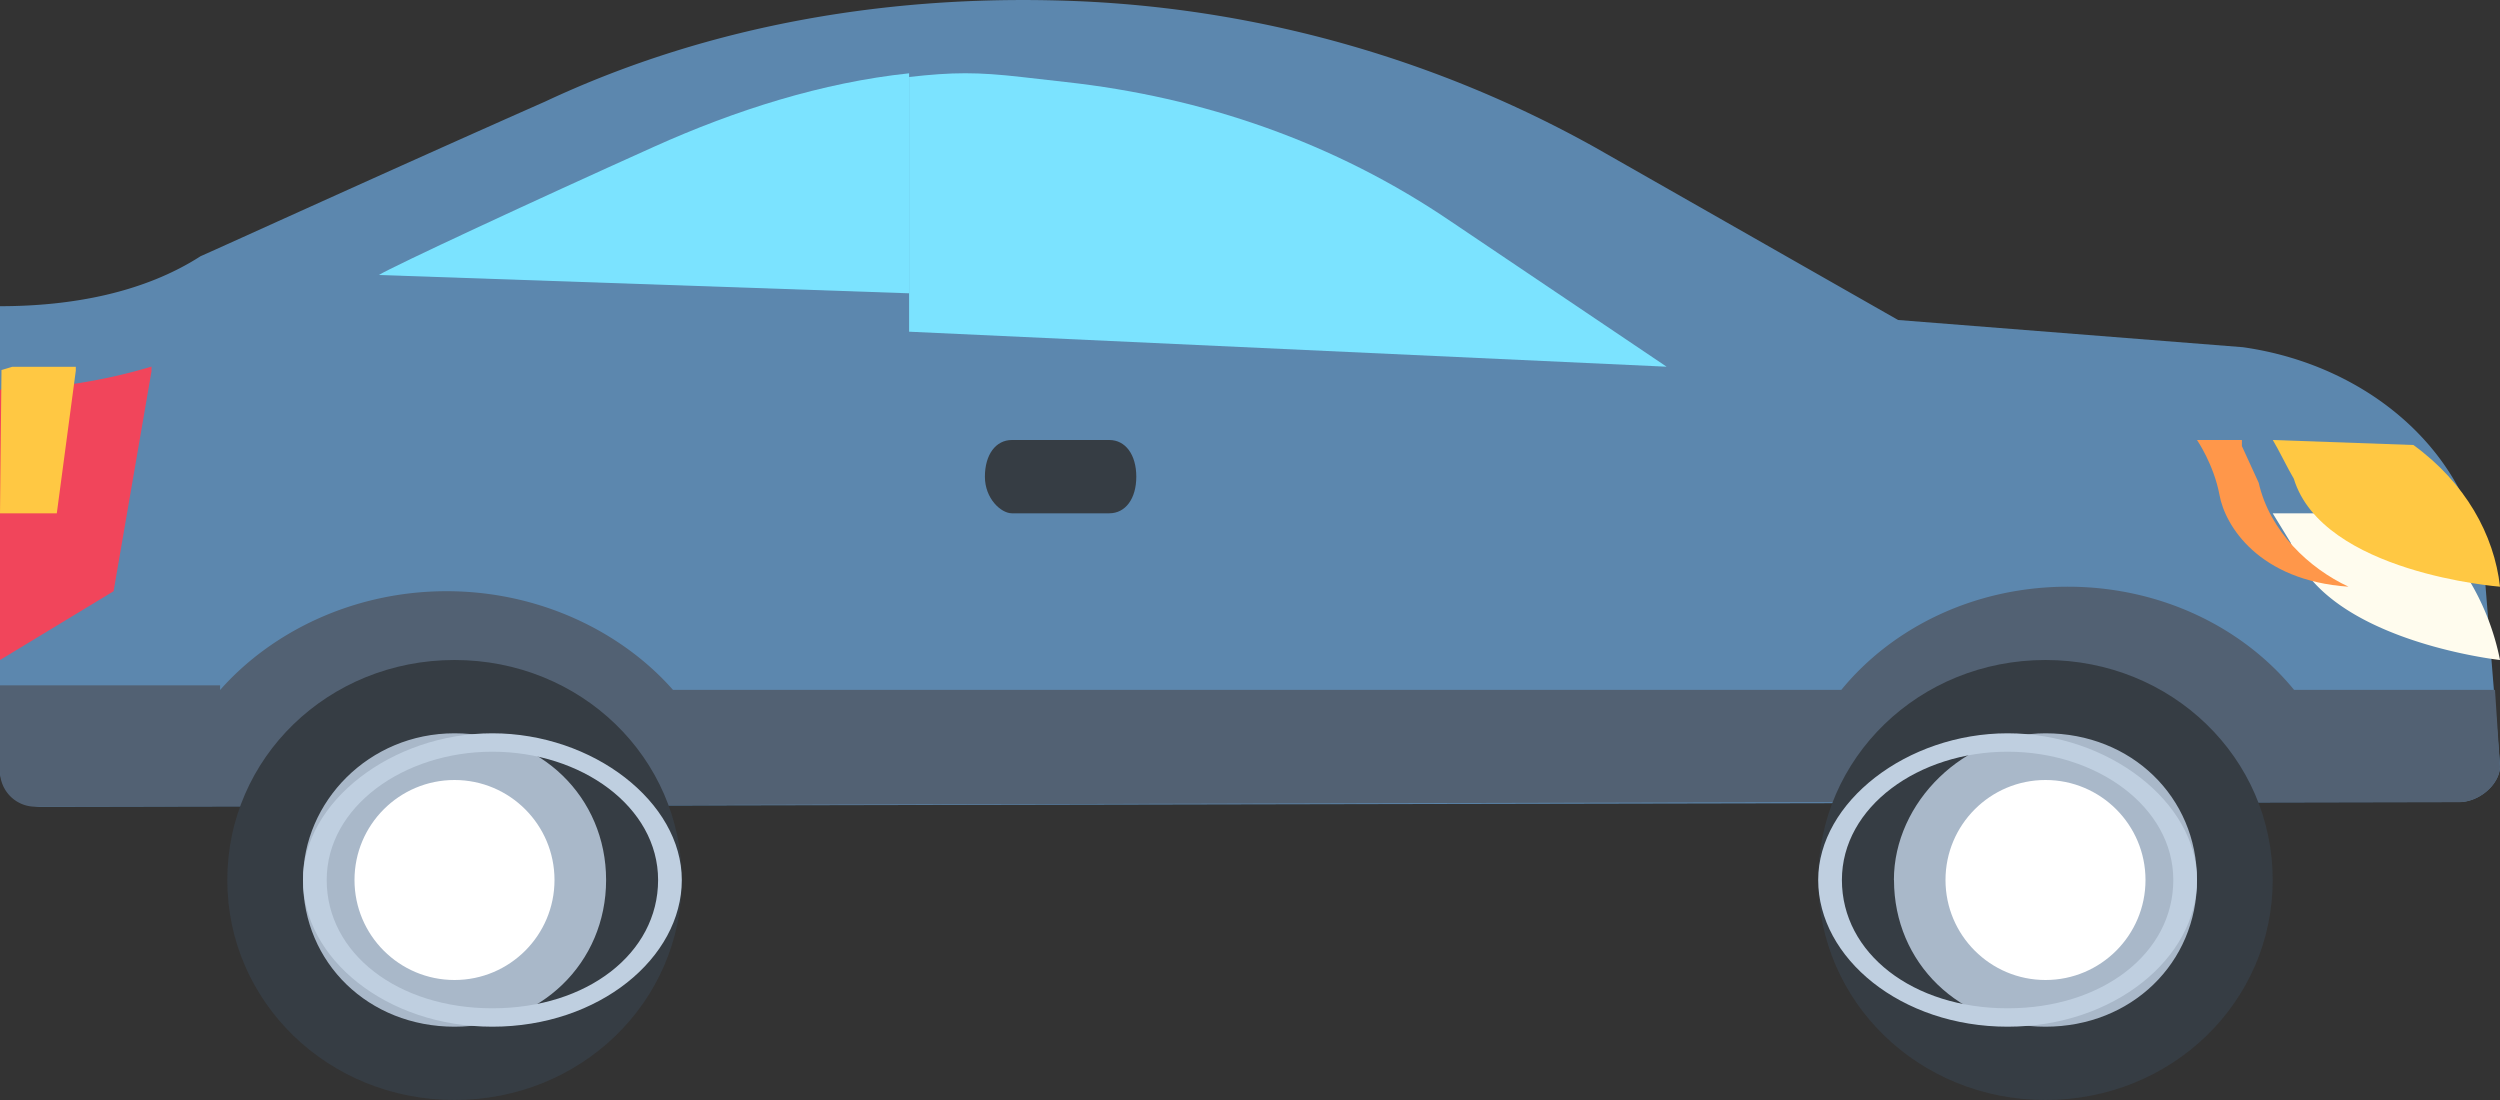 <svg xmlns="http://www.w3.org/2000/svg" width="25" height="11" viewBox="0 0 25 11">
    <rect x="0" y="0" width="25" height="11" fill="#333333" stroke="none"/>
    <g fill="none" fill-rule="nonzero" transform="matrix(-1 0 0 1 25 0)">
        <path fill="#5C87AE" d="M25 3.063v4.64c0 .182-.206.364-.412.364L.412 8.02C.206 8.021 0 7.84 0 7.657l.154-1.91c.103-1.183 1.132-2.093 2.418-2.275L6.019 3.2l3.034-1.728A11.637 11.637 0 0 1 14.146.015c1.903-.09 3.755.228 5.401 1 1.544.683 3.241 1.457 3.447 1.547.566.364 1.286.5 2.006.5z"/>
        <path fill="#7BE3FF" d="M15.91 2.933l5.302-.183c-.153-.092-1.53-.733-2.753-1.283-.816-.367-1.683-.642-2.55-.734v2.2z"/>
        <path fill="#7BE3FF" d="M15.91.77c-.44-.05-.685-.05-1.125 0l-.44.05c-1.368.15-2.688.6-3.861 1.399l-2.15 1.448 7.575-.35V.771z"/>
        <path fill="#363D44" d="M14.881 5.133h-.974c-.162 0-.27-.146-.27-.366s.108-.367.27-.367h.974c.162 0 .27.147.27.367s-.162.366-.27.366z"/>
        <path fill="#F1455B" d="M25 3.896a5.46 5.46 0 0 1-1.515-.23v.046l.379 2.2L25 6.6V3.896z"/>
        <path fill="#FFC843" d="M24.242 3.667v.04l.19 1.426H25L24.985 3.7l-.107-.032h-.636z"/>
        <path fill="#526173" d="M22.799 6.9c-.515-.584-1.338-.988-2.265-.988-.926 0-1.75.404-2.264.987H6.587c-.514-.628-1.338-1.032-2.264-1.032-.926 0-1.75.404-2.264 1.032H.05L0 7.663c0 .18.206.359.412.359h6.742l17.497.045A.354.354 0 0 0 25 7.71v-.857h-2.201V6.9z"/>
        <path fill="#363D44" d="M6.818 8.8c0 1.222-1.01 2.2-2.273 2.2-1.262 0-2.272-.978-2.272-2.2 0-1.222 1.01-2.2 2.272-2.2 1.263 0 2.273.978 2.273 2.2z"/>
        <path fill="#A9B8C9" d="M6.06 8.8c0 .831-.656 1.467-1.515 1.467-.858 0-1.515-.636-1.515-1.467 0-.831.657-1.467 1.515-1.467.809 0 1.516.685 1.516 1.467z"/>
        <path fill="#BFCFE0" d="M4.924 10.267c-1.065 0-1.894-.688-1.894-1.467 0-.78.888-1.467 1.894-1.467 1.006 0 1.894.688 1.894 1.467 0 .78-.828 1.467-1.894 1.467zm0-2.75c-.888 0-1.657.55-1.657 1.283 0 .733.71 1.283 1.657 1.283.947 0 1.657-.55 1.657-1.283 0-.733-.769-1.283-1.657-1.283z"/>
        <ellipse cx="4.545" cy="8.8" fill="#FFF" rx="1" ry="1"/>
        <path fill="#363D44" d="M22.727 8.8c0 1.222-1.01 2.2-2.272 2.2-1.263 0-2.273-.978-2.273-2.2 0-1.222 1.01-2.2 2.273-2.2 1.262 0 2.272.978 2.272 2.2z"/>
        <path fill="#A9B8C9" d="M21.97 8.8c0 .831-.657 1.467-1.515 1.467-.859 0-1.516-.636-1.516-1.467 0-.831.657-1.467 1.516-1.467.858 0 1.515.685 1.515 1.467z"/>
        <path fill="#BFCFE0" d="M20.076 10.267c-1.066 0-1.894-.688-1.894-1.467 0-.78.888-1.467 1.894-1.467 1.006 0 1.894.688 1.894 1.467 0 .78-.829 1.467-1.894 1.467zm0-2.75c-.888 0-1.657.55-1.657 1.283 0 .733.71 1.283 1.657 1.283.947 0 1.657-.55 1.657-1.283 0-.733-.77-1.283-1.657-1.283z"/>
        <ellipse cx="20.455" cy="8.8" fill="#FFF" rx="1" ry="1"/>
        <path fill="#FFFCEE" d="M.897 5.133A2.49 2.49 0 0 0 0 6.6s1.794-.196 2.093-1.173l.18-.294H.897z"/>
        <path fill="#FFC843" d="M.866 4.45c-.52.378-.808.897-.866 1.417 0 0 1.773-.136 2.062-1.08.057-.095.153-.293.21-.387l-1.406.05z"/>
        <path fill="#FF974A" d="M2.581 4.461l-.168.367c-.112.489-.505.855-.898 1.039.898-.061 1.235-.611 1.29-.917.057-.306.225-.55.225-.55h-.449v.061z"/>
    </g>
</svg>
